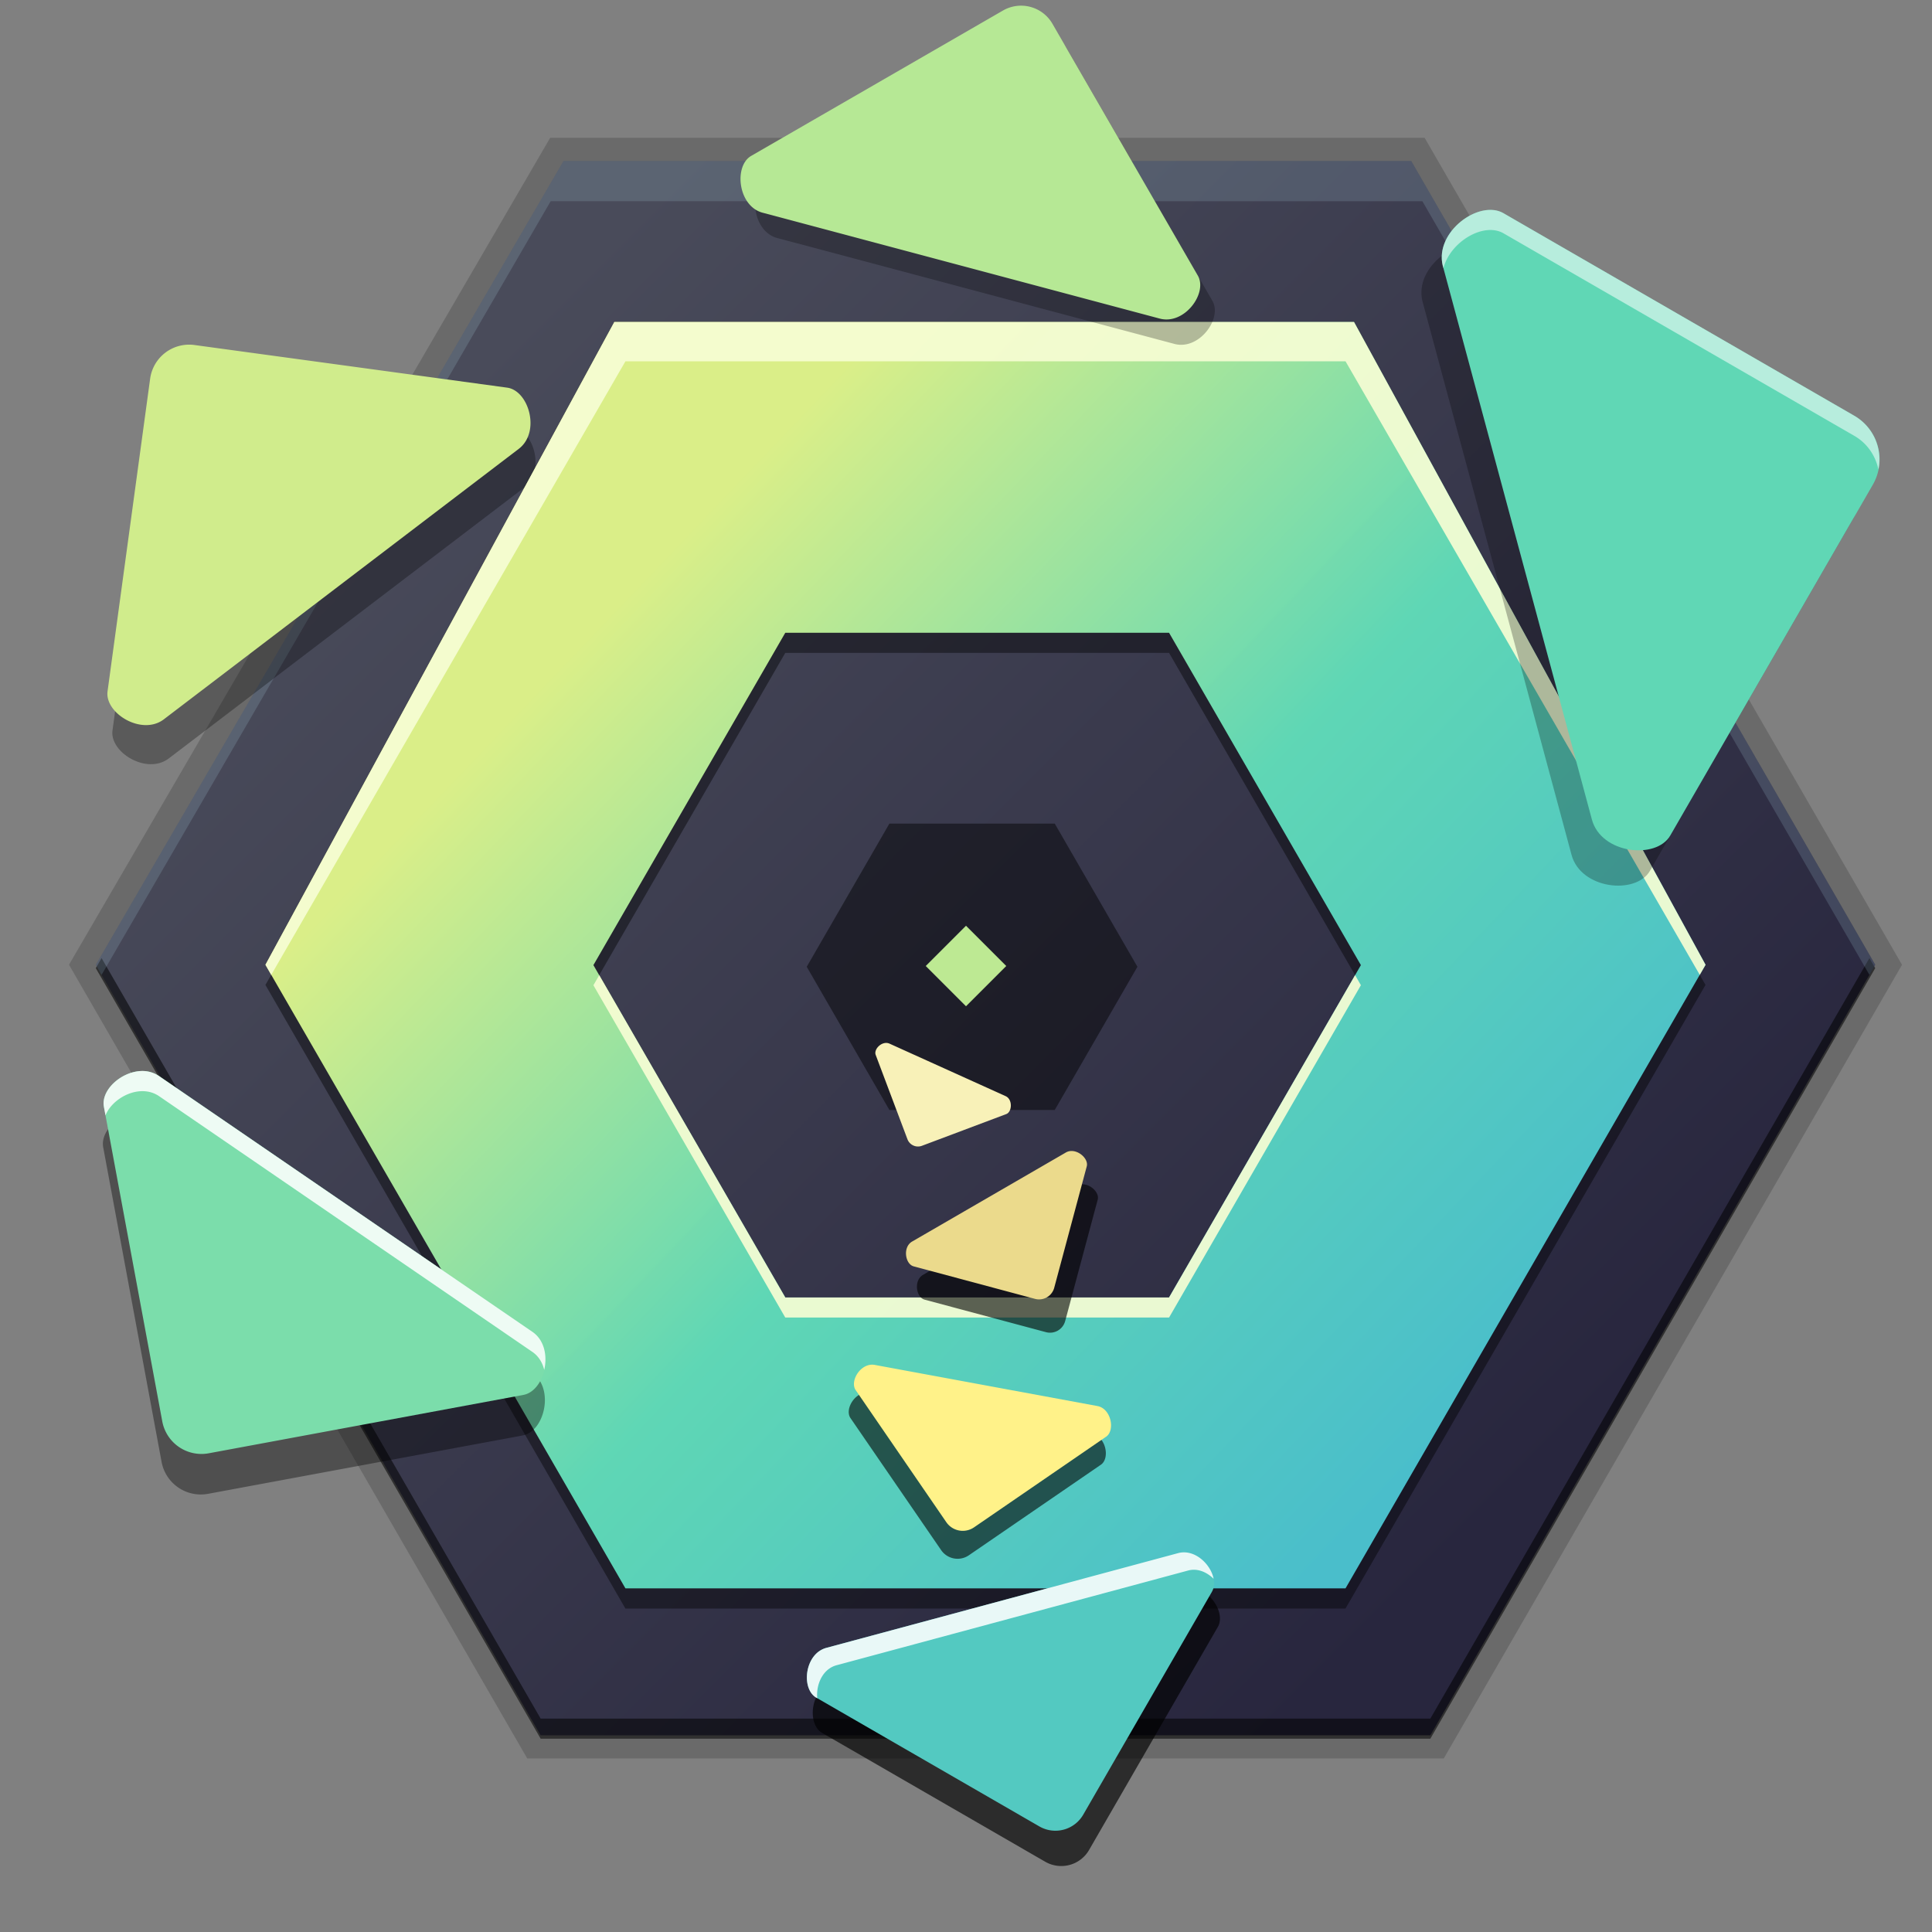 <svg xmlns="http://www.w3.org/2000/svg" xmlns:xlink="http://www.w3.org/1999/xlink" height="48" viewBox="0 0 48 48" width="48"><rect x="0" y="0" width="48" height="48" fill="#808080" stroke="none"/><title>Template icons dark</title><defs><linearGradient id="j"><stop offset="0" stop-color="#fff" stop-opacity=".852"/><stop offset="1" stop-color="#fff" stop-opacity="0"/></linearGradient><linearGradient id="i"><stop offset="0" stop-color="#fff" stop-opacity=".56"/><stop offset="1" stop-color="#fff" stop-opacity="0"/></linearGradient><linearGradient id="h"><stop offset="0" stop-color="#28263e"/><stop offset="1" stop-color="#494b5a"/></linearGradient><linearGradient id="g"><stop offset="0" stop-color="#4abecb"/><stop offset=".505" stop-color="#60d9b6" stop-opacity=".989"/><stop offset="1" stop-color="#dff48b" stop-opacity=".973"/></linearGradient><linearGradient id="f"><stop offset="0" stop-color="#2aa591"/><stop offset="1" stop-color="#2498e4"/></linearGradient><linearGradient id="a"><stop offset="0" stop-color="#2a0ff3" stop-opacity=".132"/><stop offset=".521" stop-color="#3bf963" stop-opacity=".291"/><stop offset="1" stop-color="#ef4cff" stop-opacity=".297"/></linearGradient><linearGradient id="b"><stop offset="0" stop-color="#fff"/><stop offset="1" stop-color="#fff" stop-opacity="0"/></linearGradient><linearGradient id="c"><stop offset="0"/><stop offset="1" stop-opacity="0"/></linearGradient><linearGradient id="d"><stop offset="0" stop-color="#babdb6"/><stop offset="1" stop-color="#fff"/></linearGradient><linearGradient id="e"><stop offset="0" stop-color="#888a85"/><stop offset="1" stop-color="#555753"/></linearGradient><linearGradient gradientTransform="scale(.587) rotate(-45 -41.783 242.705)" xlink:href="#h" id="k" x1="153.065" y1="190.903" x2="153.065" y2="125.679" gradientUnits="userSpaceOnUse"/><linearGradient xlink:href="#g" id="l" x1="167.206" y1="193.417" x2="165.746" y2="132.007" gradientUnits="userSpaceOnUse" gradientTransform="rotate(-45 -12 111.957) scale(.475)"/></defs><g color="#000"><path style="isolation:auto;mix-blend-mode:normal;marker:none" d="M35.062 4L46.59 23.97 35.537 43.113H13.432L2.38 23.97 14 4z" display="block" overflow="visible" fill="none" stroke="#000" stroke-width="1.152" stroke-opacity=".17" paint-order="fill markers stroke"/><path style="isolation:auto;mix-blend-mode:normal;marker:none" d="M35.062 4L46.59 23.97 35.537 43.113H13.432L2.38 23.97 14 4z" display="block" overflow="visible" fill="url(#k)" paint-order="fill markers stroke"/><path style="isolation:auto;mix-blend-mode:normal;marker:none" d="M13.432 43.197L2.38 24.054l.144-.25 10.908 18.894h22.105l10.908-18.894.144.25-11.052 19.143z" display="block" overflow="visible" fill-opacity=".544" paint-order="fill markers stroke"/><path d="M14 4L2.38 23.97l.144.25L13.681 5h21.658l11.106 19.22.144-.25L35.062 4z" style="isolation:auto;mix-blend-mode:normal;marker:none" display="block" overflow="visible" fill="#bcecf6" fill-opacity=".154" paint-order="fill markers stroke"/><path style="isolation:auto;mix-blend-mode:normal;marker:none" d="M15.54 8.976L6.594 24.47l8.944 15.494h17.89l8.945-15.494L33.43 8.976zm3.97 7.244h9.535l4.766 8.257-4.766 8.257H19.51l-4.767-8.257z" overflow="visible" fill-opacity=".418" paint-order="fill markers stroke"/><path style="isolation:auto;mix-blend-mode:normal;marker:none" d="M2.795 18.148l1.06-7.767a.978.978 0 0 1 1.102-.838l7.767 1.059c.538.073.839 1.103.287 1.522l-8.828 6.727c-.55.4-1.461-.165-1.388-.703z" display="block" overflow="visible" fill-opacity=".297" paint-order="fill markers stroke"/><path d="M15.263 8L6.595 23.97l8.944 15.493h17.89l8.945-15.493L33.64 8zm4.247 7.721h9.535l4.766 8.257-4.766 8.257H19.51l-4.767-8.257z" style="isolation:auto;mix-blend-mode:normal;marker:none" display="block" overflow="visible" fill="url(#l)" paint-order="fill markers stroke"/><path d="M26.205 20.462l2.054 3.557-2.054 3.558h-4.108l-2.054-3.558 2.054-3.557z" style="isolation:auto;mix-blend-mode:normal;marker:none" display="block" overflow="visible" fill-opacity=".467" paint-order="fill markers stroke"/><path d="M15.263 8L6.595 23.97l.144.25 8.8-15.244h17.89L42.23 24.22l.144-.25L33.64 8zm-.375 16.228l-.145.25 4.767 8.256h9.535l4.766-8.257-.144-.25-4.622 8.008H19.51z" style="isolation:auto;mix-blend-mode:normal;marker:none" display="block" overflow="visible" fill="#f7fdd4" fill-opacity=".918" paint-order="fill markers stroke"/><path d="M2.672 17.176L3.73 9.41a.978.978 0 0 1 1.103-.838l7.767 1.059c.538.073.838 1.103.287 1.522L4.059 17.88c-.549.4-1.46-.165-1.387-.703z" style="isolation:auto;mix-blend-mode:normal;marker:none" display="block" overflow="visible" fill="#d0ec8c" paint-order="fill markers stroke"/><path style="isolation:auto;mix-blend-mode:normal;marker:none" d="M30.257 40.42l-3.198 5.54a.798.798 0 0 1-1.093.293l-5.54-3.199c-.383-.221-.292-1.092.254-1.238l8.746-2.355c.538-.133 1.052.576.831.96z" display="block" overflow="visible" fill-opacity=".659" paint-order="fill markers stroke"/><path d="M30.112 39.544l-3.199 5.54a.798.798 0 0 1-1.092.292l-5.54-3.198c-.383-.222-.292-1.093.254-1.239l8.746-2.355c.538-.133 1.052.576.83.96z" style="isolation:auto;mix-blend-mode:normal;marker:none" display="block" overflow="visible" fill="#53c9c1" paint-order="fill markers stroke"/><path d="M12.987 35.663l-7.815 1.45a.991.991 0 0 1-1.158-.795l-1.45-7.815c-.1-.541.795-1.158 1.374-.76l9.285 6.36c.56.401.305 1.46-.236 1.56z" style="isolation:auto;mix-blend-mode:normal;marker:none" display="block" overflow="visible" fill-opacity=".379" paint-order="fill markers stroke"/><path style="isolation:auto;mix-blend-mode:normal;marker:none" d="M13.004 34.656l-7.815 1.45a.991.991 0 0 1-1.158-.795l-1.45-7.815c-.101-.54.795-1.158 1.374-.76l9.284 6.36c.56.402.306 1.46-.235 1.56z" display="block" overflow="visible" fill="#7bddab" paint-order="fill markers stroke"/><path d="M27.352 36.39l-3.28 2.25a.496.496 0 0 1-.69-.128l-2.252-3.28c-.155-.227.13-.69.475-.627l5.538 1.023c.337.07.436.606.209.762z" style="isolation:auto;mix-blend-mode:normal;marker:none" display="block" overflow="visible" fill-opacity=".593" paint-order="fill markers stroke"/><path style="isolation:auto;mix-blend-mode:normal;marker:none" d="M27.48 35.695l-3.278 2.25a.496.496 0 0 1-.692-.128l-2.25-3.279c-.156-.227.128-.691.474-.627l5.538 1.023c.337.07.436.605.209.761z" display="block" overflow="visible" fill="#fff289" paint-order="fill markers stroke"/><path style="isolation:auto;mix-blend-mode:normal;marker:none" d="M27.272 29.805l-.808 3.016a.39.39 0 0 1-.478.276l-3.016-.808c-.209-.056-.276-.478-.037-.616l3.826-2.215c.237-.13.569.139.513.347z" display="block" overflow="visible" fill-opacity=".61" paint-order="fill markers stroke"/><path d="M27 28.978l-.808 3.016a.39.39 0 0 1-.478.276l-3.016-.808c-.209-.056-.276-.478-.037-.616l3.826-2.216c.237-.13.569.14.513.348z" style="isolation:auto;mix-blend-mode:normal;marker:none" display="block" overflow="visible" fill="#ebda8c" paint-order="fill markers stroke"/><path style="isolation:auto;mix-blend-mode:normal;marker:none" d="M25 27.679l-2.095.788a.28.28 0 0 1-.36-.164l-.789-2.095c-.054-.145.164-.36.344-.279l2.888 1.306c.175.083.157.39.012.444z" display="block" overflow="visible" fill="#f8f1b8" paint-order="fill markers stroke"/><path style="isolation:auto;mix-blend-mode:normal;marker:none" d="M19.026 4.503L25.28.893a.9.9 0 0 1 1.233.33l3.61 6.254c.25.433-.33 1.233-.946 1.067l-9.88-2.634c-.601-.174-.704-1.157-.27-1.407z" display="block" overflow="visible" fill-opacity=".264" paint-order="fill markers stroke"/><path d="M18.663 3.873l6.253-3.61a.9.9 0 0 1 1.233.33l3.611 6.254c.25.433-.33 1.233-.947 1.068l-9.88-2.634c-.6-.174-.703-1.157-.27-1.408z" style="isolation:auto;mix-blend-mode:normal;marker:none" display="block" overflow="visible" fill="#b6e895" paint-order="fill markers stroke"/><path d="M36.849 6.175l8.713 5.03c.603.348.808 1.115.46 1.718l-5.03 8.713c-.349.603-1.718.46-1.948-.399L35.34 7.482c-.209-.847.906-1.656 1.509-1.307z" style="isolation:auto;mix-blend-mode:normal;marker:none" display="block" overflow="visible" fill-opacity=".264" paint-order="fill markers stroke"/><path style="isolation:auto;mix-blend-mode:normal;marker:none" d="M37.355 5.298l8.713 5.03c.603.348.809 1.114.46 1.718l-5.03 8.712c-.348.604-1.718.46-1.948-.398L35.846 6.605c-.209-.847.906-1.656 1.51-1.307z" display="block" overflow="visible" fill="#60d7b5" paint-order="fill markers stroke"/><path d="M20.35 41.025c-.377.268-.405.96-.069 1.153l.024.014c-.033-.33.126-.725.48-.82l8.745-2.356c.232-.057.456.046.622.208-.07-.358-.463-.74-.871-.64l-8.747 2.356a.575.575 0 0 0-.183.085z" style="isolation:auto;mix-blend-mode:normal;marker:none" display="block" overflow="visible" fill="#fbfefd" fill-opacity=".896" paint-order="fill markers stroke"/><path d="M3.482 26.61c-.491.032-.976.48-.901.886l.04.216c.172-.44.857-.804 1.334-.476l9.284 6.36c.151.109.24.266.282.438.078-.338.011-.727-.282-.937l-9.284-6.36a.74.74 0 0 0-.473-.127z" style="isolation:auto;mix-blend-mode:normal;marker:none" display="block" overflow="visible" fill="#fff" fill-opacity=".874" paint-order="fill markers stroke"/><path d="M37.108 5.219c-.614-.067-1.445.645-1.262 1.386l.016.058c.168-.655.997-1.152 1.493-.866l8.713 5.03c.325.188.53.497.6.836a1.25 1.25 0 0 0-.6-1.335l-8.713-5.03a.626.626 0 0 0-.247-.08z" style="isolation:auto;mix-blend-mode:normal;marker:none" display="block" overflow="visible" fill="#fff" fill-opacity=".544" paint-order="fill markers stroke"/><path style="isolation:auto;mix-blend-mode:normal;marker:none" d="M25 24l-1 1-1-1 1-1z" display="block" overflow="visible" fill="#bde993" paint-order="fill markers stroke"/></g></svg>